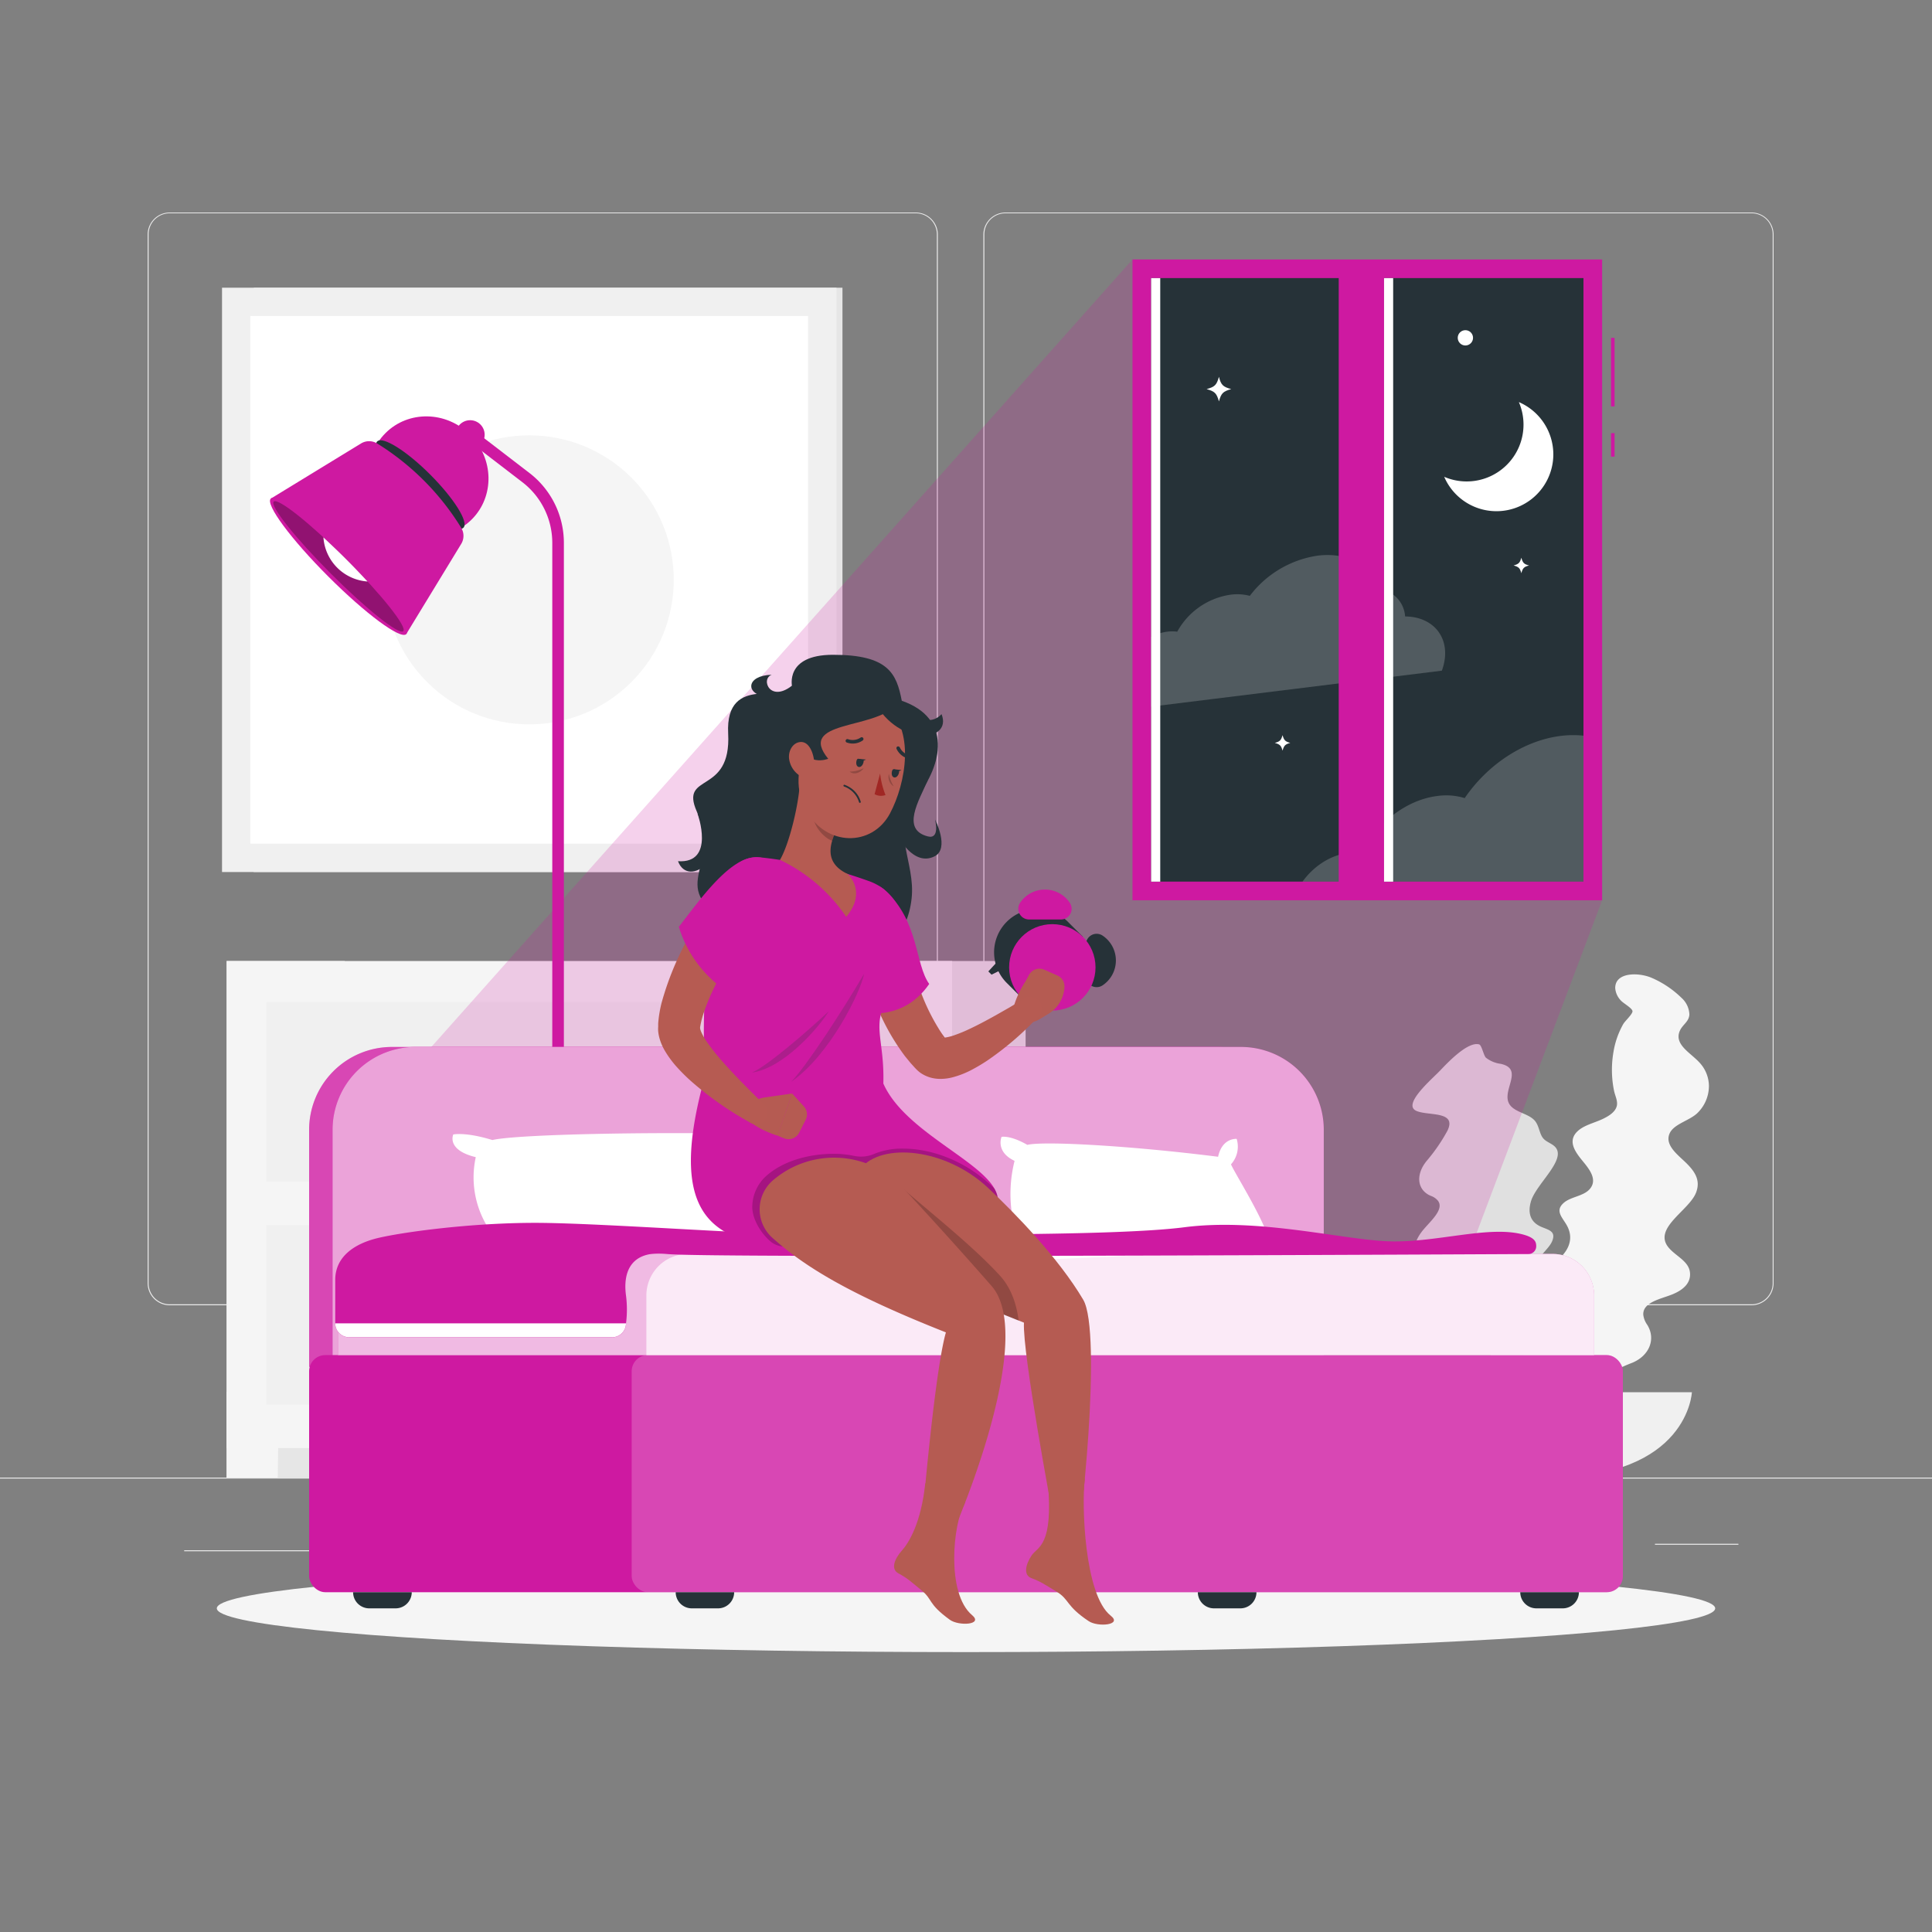 <svg xmlns="http://www.w3.org/2000/svg" xmlns:xlink="http://www.w3.org/1999/xlink" viewBox="0 0 500 500"><rect x="0" y="0" width="500" height="500" fill="#808080" stroke="none"/><defs><clipPath id="freepik--clip-path--inject-6"><rect x="275.76" y="94.12" width="156.19" height="111.89" transform="translate(503.92 -203.79) rotate(90)" style="fill:none"></rect></clipPath></defs><g id="freepik--background-complete--inject-6"><rect y="382.4" width="500" height="0.25" style="fill:#ebebeb"></rect><rect x="90.46" y="391.92" width="24.87" height="0.25" style="fill:#ebebeb"></rect><rect x="152.33" y="389.21" width="27.5" height="0.25" style="fill:#ebebeb"></rect><rect x="47.67" y="401.21" width="58.11" height="0.25" style="fill:#ebebeb"></rect><rect x="428.3" y="399.53" width="21.6" height="0.25" style="fill:#ebebeb"></rect><rect x="214.79" y="391.14" width="27.93" height="0.25" style="fill:#ebebeb"></rect><rect x="300.67" y="395.31" width="70.22" height="0.25" style="fill:#ebebeb"></rect><path d="M237,337.8H43.91a5.71,5.71,0,0,1-5.7-5.71V60.66A5.71,5.71,0,0,1,43.91,55H237a5.71,5.71,0,0,1,5.71,5.71V332.09A5.71,5.71,0,0,1,237,337.8ZM43.91,55.2a5.46,5.46,0,0,0-5.45,5.46V332.09a5.46,5.46,0,0,0,5.45,5.46H237a5.47,5.47,0,0,0,5.46-5.46V60.66A5.47,5.47,0,0,0,237,55.2Z" style="fill:#ebebeb"></path><path d="M453.31,337.8H260.21a5.72,5.72,0,0,1-5.71-5.71V60.66A5.72,5.72,0,0,1,260.21,55h193.1A5.71,5.71,0,0,1,459,60.66V332.09A5.71,5.71,0,0,1,453.31,337.8ZM260.21,55.2a5.47,5.47,0,0,0-5.46,5.46V332.09a5.47,5.47,0,0,0,5.46,5.46h193.1a5.47,5.47,0,0,0,5.46-5.46V60.66a5.47,5.47,0,0,0-5.46-5.46Z" style="fill:#ebebeb"></path><rect x="58.64" y="248.72" width="30.57" height="133.68" transform="translate(147.86 631.11) rotate(180)" style="fill:#e6e6e6"></rect><polygon points="71.88 382.4 58.64 382.4 58.64 360.21 72.2 360.21 71.88 382.4" style="fill:#f5f5f5"></polygon><rect x="234.85" y="248.72" width="30.57" height="133.68" transform="translate(500.28 631.11) rotate(180)" style="fill:#e6e6e6"></rect><rect x="58.64" y="248.72" width="187.76" height="126.05" transform="translate(305.05 623.48) rotate(180)" style="fill:#f5f5f5"></rect><polygon points="233.17 382.4 246.41 382.4 246.41 360.21 232.85 360.21 233.17 382.4" style="fill:#f5f5f5"></polygon><rect x="68.91" y="259.32" width="167.22" height="46.49" transform="translate(305.05 565.13) rotate(180)" style="fill:#f0f0f0"></rect><rect x="68.91" y="317.04" width="167.22" height="46.49" transform="translate(305.05 680.57) rotate(180)" style="fill:#f0f0f0"></rect><path d="M366.42,287.43c2.9,1.46,10.78-.1,8.16,5.23a45.46,45.46,0,0,1-5.39,7.82c-2.93,3.62-2.38,7.54,1.09,9a4.26,4.26,0,0,1,1.91,1.33c1.6,2.29-2.17,5.36-4,7.65s-2.6,4.54-1.23,6.25c1.51,1.88,4.65,1.19,7.15,1.76,6,1.36-.17,9.65.47,13.91.44,2.91,2.8,3.73,6,4.14,2.62.33,6.12.57,6.26,3.25.13,2.33-2.9,5-3.69,7.41a7.62,7.62,0,0,0,.58,6.43,7.05,7.05,0,0,0,4.72,3.09c3,.63,7.48,0,7.69,3.33.1,1.5-.95,2.83-.22,4.21a4.75,4.75,0,0,0,3.49,2.05,25.37,25.37,0,0,0,8.58-.15c3.49-.64,8.65-3.72,6.76-6.68a4.1,4.1,0,0,0-2.71-1.56c-.83-.17-3.28.1-3.59-.47s.53-2.75.56-3.54a16.51,16.51,0,0,0-1-6.41,19.61,19.61,0,0,0-4.51-7.14c-.83-.84-2.15-1.46-2.32-2.68s.6-2.57,1.45-3.76c1.33-1.88,3.4-3.68,4.15-5.69,1.18-3.17-1.67-4.17-4.31-4.89-2.39-.65-5.54-1.49-4.72-4.39.58-2.09,3.22-3.8,4-5.85,1.06-2.74-1.52-2.84-3.38-3.82-2.41-1.27-3-3.54-2.14-6.41,1.44-4.74,10.13-11.43,5.68-14.51-1.13-.78-2.18-1.05-2.86-2.22s-.83-2.82-1.77-4c-1.5-1.82-4.59-2.12-6.21-3.8-3.32-3.45,3.85-9.56-2.69-11a7.86,7.86,0,0,1-3.82-1.58c-.6-.56-1.09-3.26-1.76-3.45-3-.84-8.41,5-10.11,6.78C370.61,279.26,363,285.69,366.42,287.43Z" style="fill:#e0e0e0"></path><path d="M417.9,367.76c-1.78-3.3-9.57-6.59-4.4-10.42a43.06,43.06,0,0,1,8.94-4.66c4.52-1.89,6.13-6.25,3.84-9.86a5.61,5.61,0,0,1-1-2.56c-.18-3.33,4.79-4.13,7.65-5.33s4.72-3,4.43-5.64c-.33-2.86-3.48-4.11-5.37-6.24-4.58-5.13,5.31-9.78,7-14.54,1.17-3.25-.48-5.55-3.09-8-2.13-2-5.09-4.39-3.78-7.23,1.13-2.45,5.21-3.27,7.22-5.28a9.78,9.78,0,0,0,2.93-7,9,9,0,0,0-2.51-6.08c-2.29-2.5-6.61-4.63-5-8.2.72-1.59,2.35-2.3,2.45-4.17a6.07,6.07,0,0,0-2-4.27,25.65,25.65,0,0,0-7.65-5.17c-3.42-1.52-9.62-1.57-9.54,2.65a5.18,5.18,0,0,0,1.56,3.27c.65.69,2.94,1.94,2.91,2.71s-1.93,2.49-2.39,3.28a21.77,21.77,0,0,0-2.53,7.19,27.12,27.12,0,0,0,.15,10.12c.29,1.37,1.12,2.82.62,4.18s-1.91,2.26-3.29,2.95c-2.19,1.1-5,1.65-6.72,3.25-2.73,2.51-.75,5.31,1.2,7.69,1.76,2.14,4.08,4.95,1.81,7.42-1.63,1.78-4.88,1.9-6.67,3.5-2.4,2.14-.18,3.86.93,6,1.45,2.8.77,5.5-1.54,7.9-3.81,4-15.05,5.41-12.78,11.33.58,1.5,1.36,2.42,1.33,4.05s-.77,3.4-.55,5.16c.35,2.78,2.92,5,3.45,7.74,1.08,5.59-8.52,7.4-3.52,12.95a9.33,9.33,0,0,1,2.52,4c.23,1-.79,4-.29,4.63,2.2,2.72,10.09.12,12.55-.67C409.83,373.53,420,371.69,417.9,367.76Z" style="fill:#f5f5f5"></path><path d="M437.86,360.31s-.94,22.09-37.1,22.09-37.1-22.09-37.1-22.09Z" style="fill:#f0f0f0"></path><rect x="65.67" y="74.45" width="152.36" height="151.22" transform="translate(283.7 300.13) rotate(180)" style="fill:#e6e6e6"></rect><rect x="57.45" y="74.45" width="159.02" height="151.22" transform="translate(273.93 300.13) rotate(180)" style="fill:#f0f0f0"></rect><rect x="68.69" y="77.9" width="136.54" height="144.34" transform="translate(287.03 13.1) rotate(90)" style="fill:#fff"></rect><circle cx="136.97" cy="150.07" r="37.4" transform="translate(-66 140.8) rotate(-45)" style="fill:#f5f5f5"></circle></g><g id="freepik--Shadow--inject-6"><ellipse id="freepik--path--inject-6" cx="250" cy="416.24" rx="193.89" ry="11.32" style="fill:#f5f5f5"></ellipse></g><g id="freepik--Window--inject-6"><polygon points="293.08 67.15 97.57 286.74 363.68 368.04 414.63 232.99 293.08 67.15" style="fill:#CE19A1;opacity:0.2"></polygon><rect x="416.93" y="112.09" width="0.92" height="6.09" style="fill:#CE19A1"></rect><rect x="416.93" y="87.43" width="0.92" height="17.75" style="fill:#CE19A1"></rect><rect x="293.09" y="67.15" width="121.54" height="165.84" style="fill:#CE19A1"></rect><rect x="275.76" y="94.12" width="156.19" height="111.89" transform="translate(503.92 -203.79) rotate(90)" style="fill:#263238"></rect><g style="clip-path:url(#freepik--clip-path--inject-6)"><path d="M363.64,159.54a7.62,7.62,0,0,0-6.76-7.09h0c-1.82-6-7.92-9.63-15.86-8.65a26.93,26.93,0,0,0-17.57,10.41h0a12.68,12.68,0,0,0-5-.3,18.79,18.79,0,0,0-13.78,9.57,9.7,9.7,0,0,0-2.59,0c-5,.62-9.56,4.75-10.38,9.27h0c-3.24,1.73-5.78,4.83-6.3,8.12a6.65,6.65,0,0,0,.34,3.51l87.41-10.81a13.82,13.82,0,0,0,.7-2.65C374.9,164.33,370.42,159.56,363.64,159.54Z" style="fill:#fff;opacity:0.2"></path><path d="M436,215.79c-.37-5.92-4.09-10.25-9.58-11.34h0c-2.57-9.52-11.22-15.38-22.48-14-9.76,1.21-19.07,7.57-24.88,16.1h0A16.31,16.31,0,0,0,372,206c-8.16,1-15.86,7.15-19.52,14.86a11.76,11.76,0,0,0-3.67-.1c-7,.87-13.55,7.3-14.71,14.44h0a18.24,18.24,0,0,0-8.92,12.7,11.52,11.52,0,0,0,.48,5.56l123.86-15.32a23.37,23.37,0,0,0,1-4.17C452,223.59,445.65,216,436,215.79Z" style="fill:#fff;opacity:0.2"></path></g><rect x="273.23" y="144.2" width="158.2" height="11.73" transform="translate(502.39 -202.26) rotate(90)" style="fill:#CE19A1"></rect><rect x="281.28" y="148.89" width="156.19" height="2.36" transform="translate(509.44 -209.3) rotate(90)" style="fill:#fff"></rect><rect x="221" y="148.89" width="156.19" height="2.36" transform="translate(449.16 -149.02) rotate(90)" style="fill:#fff"></rect><path d="M402,117.6a14.72,14.72,0,0,1-28.24,5.8,14.71,14.71,0,0,0,19.32-19.34A14.74,14.74,0,0,1,402,117.6Z" style="fill:#fff"></path><path d="M318.64,100.7c-2.12.59-2.6,1.07-3.18,3.19-.59-2.12-1.07-2.6-3.19-3.19,2.12-.58,2.6-1.06,3.19-3.18C316,99.64,316.52,100.12,318.64,100.7Z" style="fill:#fff"></path><circle cx="379.24" cy="87.43" r="1.98" style="fill:#fff"></circle><path d="M395.72,146.34c-1.33.36-1.62.66-2,2-.36-1.32-.66-1.62-2-2,1.32-.37,1.62-.66,2-2C394.1,145.68,394.39,146,395.72,146.34Z" style="fill:#fff"></path><path d="M333.92,192.26c-1.32.37-1.61.66-2,2-.36-1.32-.66-1.61-2-2,1.32-.36,1.62-.66,2-2C332.31,191.6,332.6,191.9,333.92,192.26Z" style="fill:#fff"></path></g><g id="freepik--Lamp--inject-6"><ellipse cx="110.93" cy="123.25" rx="15.19" ry="15.79" transform="translate(-54.66 114.54) rotate(-45)" style="fill:#CE19A1"></ellipse><path d="M119.94,136.57c-1.43,1.42-7.58-2.42-13.74-8.59s-10-12.31-8.59-13.74,7.58,2.42,13.74,8.59S121.36,135.15,119.94,136.57Z" style="fill:#263238"></path><path d="M105.13,164.11,70.07,129.05l23.38-14.29a4,4,0,0,1,4.14,0,66.9,66.9,0,0,1,21.76,21.82,4,4,0,0,1,0,4.2Z" style="fill:#CE19A1"></path><path d="M105.13,164.11c-1.46,1.45-10.48-5.22-20.16-14.9s-16.35-18.7-14.9-20.16,10.48,5.22,20.16,14.9S106.58,162.65,105.13,164.11Z" style="fill:#CE19A1"></path><path d="M104.36,163.34c-1.06,1.06-9.43-5.58-18.68-14.84s-15.9-17.62-14.84-18.68,9.42,5.58,18.68,14.84S105.42,162.28,104.36,163.34Z" style="opacity:0.3"></path><path d="M89.52,144.66c-2-2-4-3.89-5.82-5.59a12.29,12.29,0,0,0,11.42,11.42C93.41,148.64,91.53,146.67,89.52,144.66Z" style="fill:#fff"></path><circle cx="121.67" cy="112.51" r="3.76" style="fill:#CE19A1"></circle><path d="M144.43,408.72a1.5,1.5,0,0,1-1.5-1.5V140.42a19.8,19.8,0,0,0-7.69-15.59L120.75,113.7a1.5,1.5,0,0,1,1.83-2.38l14.49,11.13a22.79,22.79,0,0,1,8.86,18v266.8A1.5,1.5,0,0,1,144.43,408.72Z" style="fill:#CE19A1"></path><path d="M157.22,411.36H131.63a3.12,3.12,0,0,1-3.11-3.11h0a3.12,3.12,0,0,1,3.11-3.11h25.59a3.12,3.12,0,0,1,3.11,3.11h0A3.12,3.12,0,0,1,157.22,411.36Z" style="fill:#CE19A1"></path></g><g id="freepik--Bed--inject-6"><path d="M80,270.95H336.52a0,0,0,0,1,0,0v61.36a21.44,21.44,0,0,1-21.44,21.44H101.44A21.44,21.44,0,0,1,80,332.31V270.95A0,0,0,0,1,80,270.95Z" transform="translate(416.52 624.7) rotate(180)" style="fill:#CE19A1"></path><path d="M80,270.95H336.52a0,0,0,0,1,0,0v61.36a21.44,21.44,0,0,1-21.44,21.44H101.44A21.44,21.44,0,0,1,80,332.31V270.95A0,0,0,0,1,80,270.95Z" transform="translate(416.52 624.7) rotate(180)" style="fill:#fff;opacity:0.2"></path><path d="M86.07,270.95H342.59a0,0,0,0,1,0,0v61.36a21.44,21.44,0,0,1-21.44,21.44H107.51a21.44,21.44,0,0,1-21.44-21.44V270.95A0,0,0,0,1,86.07,270.95Z" transform="translate(428.66 624.7) rotate(180)" style="fill:#CE19A1"></path><path d="M86.07,270.95H342.59a0,0,0,0,1,0,0v61.36a21.44,21.44,0,0,1-21.44,21.44H107.51a21.44,21.44,0,0,1-21.44-21.44V270.95A0,0,0,0,1,86.07,270.95Z" transform="translate(428.66 624.7) rotate(180)" style="fill:#fff;opacity:0.6"></path><rect x="80" y="350.7" width="340" height="61.36" rx="4.17" transform="translate(500 762.76) rotate(180)" style="fill:#CE19A1"></rect><rect x="163.48" y="350.7" width="256.52" height="61.36" rx="4.17" transform="translate(583.48 762.76) rotate(180)" style="fill:#fff;opacity:0.2"></rect><path d="M87.46,324.52H412.54a0,0,0,0,1,0,0v15.43a10.75,10.75,0,0,1-10.75,10.75H98.21a10.75,10.75,0,0,1-10.75-10.75V324.52A0,0,0,0,1,87.46,324.52Z" transform="translate(500 675.22) rotate(180)" style="fill:#CE19A1"></path><path d="M87.46,324.52H412.54a0,0,0,0,1,0,0v15.43a10.75,10.75,0,0,1-10.75,10.75H98.21a10.75,10.75,0,0,1-10.75-10.75V324.52A0,0,0,0,1,87.46,324.52Z" transform="translate(500 675.22) rotate(180)" style="fill:#fff;opacity:0.7"></path><path d="M167.28,324.52H412.54a0,0,0,0,1,0,0v15.43a10.75,10.75,0,0,1-10.75,10.75H178a10.75,10.75,0,0,1-10.75-10.75V324.52A0,0,0,0,1,167.28,324.52Z" transform="translate(579.82 675.22) rotate(180)" style="fill:#fff;opacity:0.7"></path><path d="M397.61,416.24h6.83a4.18,4.18,0,0,0,4.18-4.18H393.44A4.18,4.18,0,0,0,397.61,416.24Z" style="fill:#263238"></path><path d="M179,416.24h6.83a4.17,4.17,0,0,0,4.17-4.18H174.87A4.17,4.17,0,0,0,179,416.24Z" style="fill:#263238"></path><path d="M95.56,416.24h6.83a4.18,4.18,0,0,0,4.17-4.18H91.38A4.18,4.18,0,0,0,95.56,416.24Z" style="fill:#263238"></path><path d="M314.13,416.24H321a4.17,4.17,0,0,0,4.17-4.18H310A4.17,4.17,0,0,0,314.13,416.24Z" style="fill:#263238"></path><path d="M224.07,323.38c-.76-5.57-16.44-25.81-18.34-28.21a5,5,0,0,0,1.26-6.7s-5.56,0-6.45,5.06c-34.15-.76-67.29.12-73.11,1.51-7-2.15-10.12-1.44-10.12-1.44s-1.89,4,5.82,5.87a24.45,24.45,0,0,0,8.1,23.91Z" style="fill:#fff"></path><path d="M329,323.38c-.34-5.53-9.37-19.53-10.42-22.05a6.83,6.83,0,0,0,1.47-6.59s-3.74-.35-4.81,4.63c-22.92-2.9-45.32-4.1-49.36-3.08-4.49-2.57-6.68-2.07-6.68-2.07s-1.65,3.84,3.37,6.21A35.07,35.07,0,0,0,266,326.16Z" style="fill:#fff"></path><path d="M97.52,320.47c5.9-1.47,23.76-4,41-4s62.11,3.46,76.44,3.14,72,.53,91.56-2,41.66,3.44,53.55,3.66,24.67-3.94,33.45-1.94c3.81.87,4.05,2.1,4.05,3.21a2,2,0,0,1-2,2s-213.51,1.13-222.81,0-11.61,4.4-10.75,10.75a28.22,28.22,0,0,1,0,7.21,3.6,3.6,0,0,1-3.6,3.6H90.37a3.61,3.61,0,0,1-3.61-3.6V331.23C86.76,325.28,91.63,321.94,97.52,320.47Z" style="fill:#CE19A1"></path><path d="M162,342.48a3.6,3.6,0,0,1-3.6,3.6H90.37a3.61,3.61,0,0,1-3.61-3.6Z" style="fill:#fff"></path></g><g id="freepik--Character--inject-6"><path d="M205,177.72c-.77,4.85-17.39-4-16.55,12.13s-12.63,9.92-8.13,20.15c7.06,16.07-10.6,19.53,13,31.66,19.34,10,40.41,10.18,42.6-9.08,1.09-9.63-5.71-17.45,1.21-26.1s9.23-20.63-3.75-25.12c-1.35-7-3.4-11.92-17.85-11.9C203,169.48,205,177.72,205,177.72Z" style="fill:#263238"></path><path d="M205.51,177c-6.1,5.32-8.83-1.28-5.79-2.37-6.69.18-6.87,5-1.5,5.69S208.37,182.1,205.51,177Z" style="fill:#263238"></path><path d="M240.13,201.9c-2.3,5.28-7,12.79,0,14.56,3.24.82,1.86-4.37,1.86-4.37s3.86,7.53-.13,9.53c-5.5,2.76-9.54-5.34-9.54-5.34S233.47,204.58,240.13,201.9Z" style="fill:#263238"></path><path d="M276.57,238.76a11.19,11.19,0,1,0-15.82,15.82l3.68,3.68,15.82-15.82Z" style="fill:#263238"></path><polygon points="265.95 261.58 266.79 262.42 270.73 258.78 267.91 257.62 265.95 261.58" style="fill:#263238"></polygon><path d="M288.79,248.57a7.73,7.73,0,0,0-3.43-6.43,2.77,2.77,0,0,0-4.32,2.3v8.26a2.77,2.77,0,0,0,4.32,2.3A7.73,7.73,0,0,0,288.79,248.57Z" style="fill:#263238"></path><circle cx="272.34" cy="250.35" r="11.18" style="fill:#CE19A1"></circle><path d="M270.43,230.22a7.72,7.72,0,0,0-6.43,3.42,2.78,2.78,0,0,0,2.3,4.32h8.26a2.77,2.77,0,0,0,2.3-4.32A7.72,7.72,0,0,0,270.43,230.22Z" style="fill:#CE19A1"></path><polygon points="256.61 252.24 255.78 251.4 259.41 247.47 260.57 250.28 256.61 252.24" style="fill:#263238"></polygon><path d="M273.68,252.47l-3.39-1.5a3.09,3.09,0,0,0-4,1.36l-.86,1.6s-3.62,5.22-3.51,9.93l1.23.45a7,7,0,0,0,6.05-.63l2.18-1.32a8.62,8.62,0,0,0,4.1-6.91h0A3.06,3.06,0,0,0,273.68,252.47Z" style="fill:#b55b52"></path><path d="M233.81,238.49c.07.46.17,1.16.27,1.76l.33,1.89c.22,1.26.48,2.53.77,3.78.58,2.51,1.22,5,2,7.43a53.47,53.47,0,0,0,6.11,13.44c.32.5.67,1,1,1.44l.53.68.14.17.06.09-.05-.06a2.42,2.42,0,0,0-.36-.27,1.9,1.9,0,0,0-.67-.29c-.15,0-.24,0-.23,0s.31.08.68,0a12.83,12.83,0,0,0,2.93-.76,35.11,35.11,0,0,0,3.4-1.41c2.31-1.07,4.65-2.33,7-3.64l3.51-2,3.47-2.07.1-.07a3,3,0,0,1,3.74,4.69,78.42,78.42,0,0,1-13.18,11.28,45.91,45.91,0,0,1-4,2.36,23.5,23.5,0,0,1-4.92,1.9,12.37,12.37,0,0,1-3.44.38,9.42,9.42,0,0,1-2.27-.36,8.9,8.9,0,0,1-2.52-1.2,8.77,8.77,0,0,1-1.14-1l-.23-.24-.11-.11-.2-.23-.81-.89c-.51-.61-1-1.22-1.52-1.85a58,58,0,0,1-8.51-16.21,78.42,78.42,0,0,1-2.45-8.55c-.33-1.44-.62-2.89-.88-4.34-.13-.73-.25-1.47-.35-2.21s-.19-1.44-.28-2.35a6.07,6.07,0,0,1,12-1.41Z" style="fill:#b65b52"></path><path d="M229,230.36c8.89,8.09,7.75,19.1,11.48,24.29-7.41,10.74-18.93,7-18.93,7S219.11,221.38,229,230.36Z" style="fill:#CE19A1"></path><path d="M258.18,309.79c-1.49-8.53-23.77-16.22-29.57-29.37h0c.27-9.73-2.12-13.58-.36-18.94,8.46-3.55,4.3-13.58,5.25-17.35A13.53,13.53,0,0,0,225,228.07c-1.81-.65-3.72-1.3-5.58-1.87a126,126,0,0,0-17.54-3.65c-1.69-.27-3.35-.48-4.93-.64-5.89-.62-9.57,4.18-11,9.92-3.74,14.88-4.36,34.33-3.38,46.24-12.84,45.76,8.27,46.58,46.4,44C241.34,321.19,260.28,321.89,258.18,309.79Z" style="fill:#CE19A1"></path><path d="M258.18,309.79a6.72,6.72,0,0,0-.81-2.16v0l-1.05-1c-6.27-5.87-14.74-9.37-22.64-9.37a19,19,0,0,0-7.35,1.33,8.65,8.65,0,0,1-5.21.57,25.67,25.67,0,0,0-5.26-.56c-6.06,0-12.81,1.62-17.39,5.59a10.87,10.87,0,0,0-3.78,8.16c0,3.14,2.19,6.69,4.53,8.78h0a6,6,0,0,0,3.58,1.5c7.34.53,16.14.08,26.1-.6C241.34,321.19,260.28,321.89,258.18,309.79Z" style="opacity:0.2"></path><path d="M214.5,261.7c-5.48,5.17-16.23,14.42-19.91,15.88C202.76,276.48,211.86,266,214.5,261.7Z" style="fill:#263238;opacity:0.2"></path><path d="M223.65,252c-5.72,9.73-15.13,24.19-18.93,28C214.65,273.12,222.59,257.08,223.65,252Z" style="fill:#263238;opacity:0.2"></path><path d="M207,202.54c-.29,5.86-2.81,16.08-5.15,20A42.85,42.85,0,0,1,219,237.28c5.5-6.54.4-11.08.4-11.08-6-2.81-4.85-7.45-2.84-11.6Z" style="fill:#b55b52"></path><path d="M211.3,207.82l5.24,6.77a18.53,18.53,0,0,0-1.19,3c-2.33-.85-5.09-4.17-4.82-6.75A8.73,8.73,0,0,1,211.3,207.82Z" style="opacity:0.2"></path><path d="M208.44,190.58c-1.93,9.45-2.94,13.41.39,19.41,5,9,16.82,9.26,21.48.56,4.19-7.83,6.64-22-1.3-28.05S210.37,181.13,208.44,190.58Z" style="fill:#b55b52"></path><path d="M231.74,182.51c-5.4,6.33-25.57,3.87-17.4,13.86,0,0-5.84,2.43-8-4.76S219.64,170.31,231.74,182.51Z" style="fill:#263238"></path><path d="M226.34,181.72c6.52,11.72,20.2,10.26,17.33,3.1-4.45,4.79-11.68-3.1-11.68-3.1Z" style="fill:#263238"></path><path d="M186.18,208.88c3.08,13.05-8,21.19-10.71,14,9.74.63,5.07-12.26,5.07-12.26Z" style="fill:#263238"></path><path d="M230.05,200.29a9.46,9.46,0,0,0,1.25,3.22A2.84,2.84,0,0,1,230.05,200.29Z" style="opacity:0.2"></path><path d="M223.52,198.8a8.27,8.27,0,0,1-3.63.9C221.3,200.81,223.09,199.58,223.52,198.8Z" style="opacity:0.2"></path><path d="M221.67,196.87c-.2.75,0,1.47.53,1.61s1.06-.38,1.26-1.14-.2-.66-.7-.8S221.87,196.11,221.67,196.87Z" style="fill:#263238"></path><path d="M227.77,200.19a21.08,21.08,0,0,0,1.4,5.56,3.38,3.38,0,0,1-2.83-.22Z" style="fill:#a02724"></path><path d="M219.78,203.68a6.92,6.92,0,0,0-1.19-.57.22.22,0,0,0-.29.13.23.23,0,0,0,.13.3,6.2,6.2,0,0,1,3.88,4.06.23.23,0,0,0,.27.17.22.22,0,0,0,.18-.27A6.44,6.44,0,0,0,219.78,203.68Z" style="fill:#263238"></path><path d="M204.29,196.8a6.18,6.18,0,0,0,3,4.13c2,1,3.51-1,3.43-3.48-.07-2.21-1.17-5.41-3.37-5.42S203.78,194.53,204.29,196.8Z" style="fill:#b55b52"></path><path d="M223.12,190.8a.51.51,0,0,0-.36.06,3.65,3.65,0,0,1-3.3.44.46.46,0,0,0-.37.84,4.55,4.55,0,0,0,4.17-.5.48.48,0,0,0,.14-.64A.51.51,0,0,0,223.12,190.8Z" style="fill:#263238"></path><path d="M232.59,193.2a.45.45,0,0,0-.34,0,.46.46,0,0,0-.21.62,4.55,4.55,0,0,0,3.32,2.56.45.45,0,0,0,.51-.4.46.46,0,0,0-.4-.51,3.66,3.66,0,0,1-2.61-2.06A.48.48,0,0,0,232.59,193.2Z" style="fill:#263238"></path><path d="M222.12,196.37l2,.2S222.32,197.62,222.12,196.37Z" style="fill:#263238"></path><path d="M230.85,199.58c-.2.75,0,1.47.53,1.61s1.06-.38,1.26-1.13-.2-.67-.7-.81S231.05,198.82,230.85,199.58Z" style="fill:#263238"></path><path d="M231.3,199.08l2,.2S231.5,200.34,231.3,199.08Z" style="fill:#263238"></path><path d="M198,284l7-1-3.74,10.91s-6.12-1.73-9-5.44l.68-1.13A7,7,0,0,1,198,284Z" style="fill:#b55b52"></path><path d="M208.5,289.82l-1.68,3.31a3.08,3.08,0,0,1-3.92,1.46l-1.67-.69L205,283l3.06,3.36A3.09,3.09,0,0,1,208.5,289.82Z" style="fill:#b55b52"></path><path d="M198.11,233.85c-1.54,2.19-3.2,4.59-4.72,6.94s-3,4.75-4.44,7.17-2.74,4.85-3.95,7.28a52.81,52.81,0,0,0-3,7.26,22.13,22.13,0,0,0-.82,3.39l0,.2,0,.1v0a.5.5,0,0,0,0-.16c0-.05,0,0,0,.07a4.23,4.23,0,0,0,.31,1,16.28,16.28,0,0,0,1.73,2.94c.73,1,1.55,2.1,2.42,3.14,3.52,4.17,7.66,8.31,11.73,12.3l.07.07a3,3,0,0,1-3.6,4.8,86,86,0,0,1-15-10.55,48.12,48.12,0,0,1-3.45-3.41,26.33,26.33,0,0,1-3.24-4.31,14.09,14.09,0,0,1-1.38-3.06,11,11,0,0,1-.43-2.1,8.47,8.47,0,0,1,0-1.25v-.49l0-.35a31.9,31.9,0,0,1,.86-5.23,75.91,75.91,0,0,1,7.3-17.55c1.49-2.69,3-5.31,4.71-7.85s3.32-5,5.25-7.56a6.07,6.07,0,0,1,9.81,7.16Z" style="fill:#b65b52"></path><path d="M280.33,336.35c-6.33-10.7-17.52-22.27-24.7-29-11-10.26-27.4-11.7-32.86-5-3.79,4.62-5.38,14.07-.92,18.05C230.42,328,240.46,332.6,265,342.3c-.44,7.84,7.36,49.31,7.36,49.31l5.86,9.07C279.64,398.93,285.34,344.82,280.33,336.35Z" style="fill:#b55b52"></path><path d="M258.83,330.19c-6.91-7.6-18.12-16.45-25.54-22.91A24,24,0,0,0,223.07,302l-.3.34c-3.79,4.62-5.38,14.07-.92,18.05,8.41,7.5,18.22,12.05,41.77,21.37C263,336.76,261.28,332.88,258.83,330.19Z" style="opacity:0.2"></path><path d="M267,402.52c1.51-2.26,5.7-2.27,4.16-19.14,0,0,10-3.56,9.57-.29-.78,5.93-.18,29.62,6.74,35.06,3.07,2.42-3.35,3-5.73,1.39-6-4-4.89-5.57-8.36-7.66-3-1.79-3.84-2.48-6.45-3.46C264.74,407.6,265.47,404.79,267,402.52Z" style="fill:#b55b52"></path><path d="M200,305.5a24.27,24.27,0,0,1,33.65,1.86c6.69,7.21,14.8,16.11,23,25.49,12.15,13.93-10.62,66.08-12,67.83l-5.85-9.07s3.12-36.78,6-46.79c-24.55-9.7-36.31-16.79-44.87-24.44A9.9,9.9,0,0,1,200,305.5Z" style="fill:#b55b52"></path><path d="M233.37,401.33c1.81-2,5-7.13,6.09-17.45,0,0,11.81,2.42,10.17,5.27-3,5.18-4.79,23.18,1.94,28.84,3,2.52-3.44,2.89-5.76,1.2-5.82-4.23-4.28-5.15-7.42-7.7-2.69-2.19-3.46-3-5.91-4.32C230.44,406.05,231.55,403.37,233.37,401.33Z" style="fill:#b55b52"></path><path d="M196.18,221.86c-7-.52-14.92,10.84-20.5,18a30.9,30.9,0,0,0,13.17,17.19c5-6.21,10.45-14.8,12.16-19.77S203.81,222.43,196.18,221.86Z" style="fill:#CE19A1"></path></g></svg>
